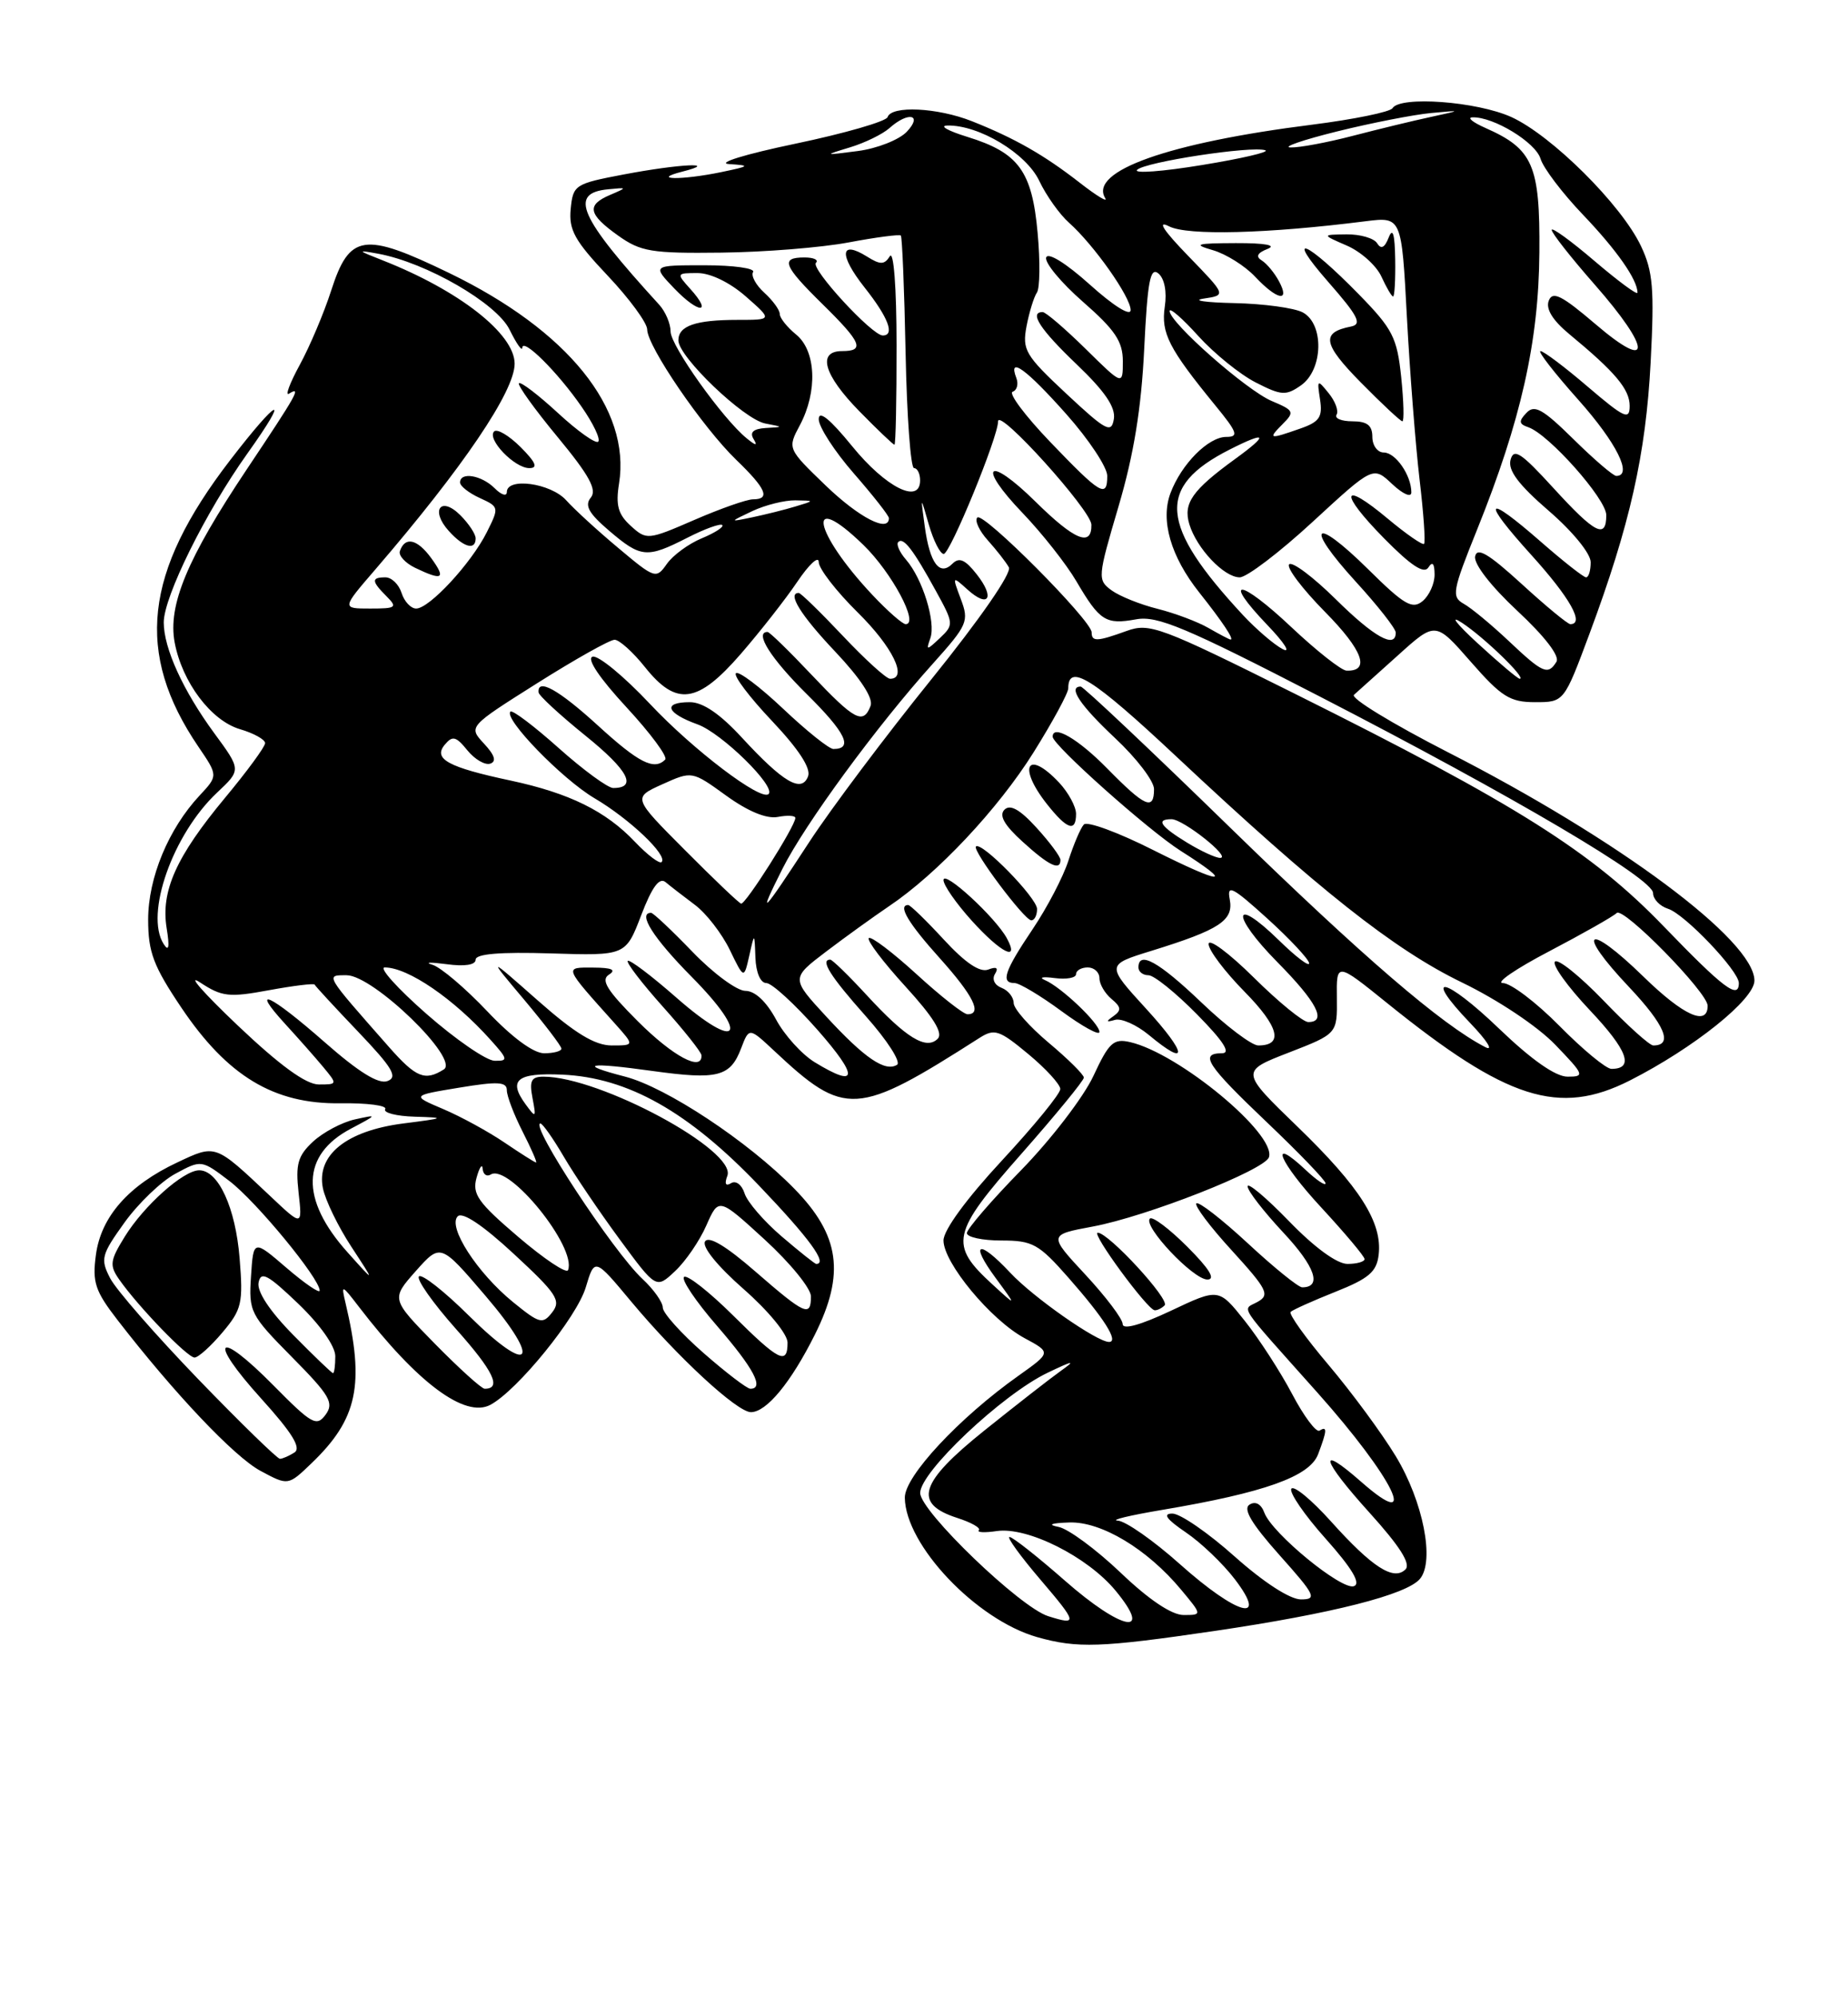 <?xml version="1.0" encoding="UTF-8" standalone="no"?>
<!DOCTYPE svg PUBLIC "-//W3C//DTD SVG 1.1//EN" "http://www.w3.org/Graphics/SVG/1.1/DTD/svg11.dtd" >
<svg xmlns="http://www.w3.org/2000/svg" xmlns:xlink="http://www.w3.org/1999/xlink" version="1.1" viewBox="0 0 237 256">
 <g >
 <path fill="currentColor"
d=" M 155.79 209.04 C 170.86 206.82 180.43 204.39 182.11 202.36 C 184.02 200.07 182.51 192.44 179.01 186.66 C 177.23 183.72 173.35 178.46 170.40 174.97 C 167.45 171.49 165.25 168.42 165.52 168.15 C 165.78 167.89 168.36 166.73 171.25 165.58 C 175.56 163.87 176.56 163.01 176.81 160.81 C 177.29 156.69 174.41 152.15 166.40 144.41 C 159.07 137.32 159.07 137.32 165.29 134.91 C 171.50 132.50 171.50 132.50 171.45 127.91 C 171.39 123.32 171.39 123.32 177.91 128.58 C 193.25 140.96 199.94 143.09 209.02 138.49 C 217.22 134.33 225.00 128.10 225.00 125.69 C 225.00 120.55 207.62 107.61 185.64 96.39 C 178.57 92.77 173.17 89.48 173.64 89.06 C 174.11 88.65 176.66 86.36 179.30 83.98 C 184.10 79.65 184.10 79.65 188.63 84.83 C 192.56 89.32 193.65 90.00 196.87 90.00 C 200.58 90.00 200.58 90.00 203.84 81.25 C 209.05 67.25 211.07 58.26 211.69 46.43 C 212.18 37.01 211.99 34.79 210.45 31.54 C 207.94 26.24 199.00 17.36 193.82 15.00 C 189.39 13.00 179.57 12.27 178.58 13.87 C 178.28 14.35 173.65 15.30 168.28 15.98 C 149.85 18.30 139.61 21.93 141.74 25.40 C 142.12 26.00 140.64 25.11 138.46 23.41 C 133.90 19.86 130.11 17.70 124.63 15.53 C 120.22 13.79 114.33 13.50 113.83 15.01 C 113.65 15.56 108.32 17.10 102.00 18.42 C 95.58 19.76 91.83 20.91 93.50 21.03 C 96.27 21.21 96.19 21.29 92.50 22.06 C 87.43 23.11 83.34 23.06 87.50 22.00 C 92.42 20.75 87.15 21.00 80.00 22.36 C 73.72 23.55 73.49 23.70 73.19 26.79 C 72.93 29.47 73.70 30.86 77.94 35.34 C 80.72 38.28 83.00 41.39 83.00 42.23 C 83.00 44.38 90.12 54.79 94.43 58.95 C 98.27 62.65 98.84 64.00 96.57 64.00 C 95.78 64.00 92.39 65.19 89.05 66.64 C 83.08 69.23 82.92 69.24 80.89 67.40 C 79.27 65.93 78.94 64.76 79.39 61.98 C 80.92 52.38 72.83 42.36 57.60 34.99 C 46.65 29.69 44.82 29.96 42.47 37.25 C 41.54 40.14 39.72 44.42 38.44 46.77 C 37.16 49.12 36.54 50.79 37.06 50.46 C 38.70 49.45 38.14 50.45 31.64 60.17 C 24.00 71.60 21.51 77.58 22.40 82.35 C 23.36 87.44 27.06 92.36 30.77 93.46 C 32.55 93.98 34.00 94.79 34.00 95.25 C 34.00 95.71 31.68 98.87 28.85 102.27 C 22.59 109.80 20.61 114.21 21.37 118.95 C 21.77 121.41 21.65 122.04 20.99 121.00 C 18.54 117.17 22.16 106.93 27.84 101.59 C 30.94 98.68 30.94 98.68 27.46 93.95 C 23.48 88.52 21.00 83.09 21.00 79.78 C 21.00 76.48 26.37 65.64 31.71 58.15 C 37.36 50.23 35.77 50.85 29.50 59.00 C 18.45 73.36 17.30 83.72 25.43 95.69 C 27.97 99.42 27.97 99.42 25.60 101.96 C 21.61 106.23 19.00 112.51 19.00 117.87 C 19.00 122.03 19.67 123.82 23.25 129.14 C 29.17 137.94 35.14 141.53 43.64 141.41 C 47.10 141.36 49.69 141.70 49.40 142.16 C 49.12 142.62 50.82 143.06 53.19 143.13 C 57.22 143.25 57.12 143.31 51.70 144.00 C 44.42 144.94 40.56 148.05 41.41 152.29 C 41.72 153.83 43.36 157.21 45.06 159.80 C 48.14 164.50 48.14 164.50 44.56 160.50 C 38.47 153.70 38.63 148.02 45.01 144.66 C 48.45 142.84 48.46 142.83 45.50 143.48 C 43.85 143.85 41.44 145.13 40.15 146.32 C 38.19 148.14 37.89 149.21 38.29 152.85 C 38.78 157.20 38.78 157.20 34.64 153.29 C 27.53 146.59 27.71 146.65 22.74 148.99 C 16.50 151.92 12.95 155.95 12.30 160.84 C 11.82 164.35 12.20 165.48 15.08 169.20 C 22.37 178.62 30.04 186.71 33.40 188.52 C 36.95 190.43 36.95 190.43 39.93 187.57 C 45.86 181.89 46.80 177.50 44.31 167.00 C 43.74 164.59 43.81 164.61 46.03 167.50 C 53.51 177.24 59.63 181.80 62.89 180.06 C 66.37 178.20 73.97 168.84 75.12 165.01 C 76.26 161.20 76.26 161.20 80.97 166.85 C 86.91 173.96 94.54 181.00 96.30 181.00 C 98.30 181.00 101.43 177.21 104.50 171.07 C 108.41 163.26 107.71 158.32 101.86 152.35 C 95.95 146.30 85.45 139.36 80.15 137.99 C 73.96 136.39 75.34 136.11 83.68 137.27 C 92.05 138.43 93.66 138.02 95.05 134.36 C 96.07 131.68 96.07 131.68 99.29 134.69 C 108.38 143.20 109.84 143.11 125.62 133.03 C 127.54 131.81 128.15 132.01 131.86 135.09 C 134.12 136.96 135.97 138.99 135.98 139.58 C 135.99 140.18 132.62 144.30 128.50 148.74 C 123.94 153.65 121.00 157.67 121.00 158.99 C 121.00 161.86 127.08 169.19 131.39 171.51 C 134.81 173.35 134.81 173.35 130.66 176.30 C 123.01 181.71 116.00 189.23 116.04 191.97 C 116.12 198.05 125.21 207.61 133.00 209.83 C 138.17 211.29 141.14 211.19 155.79 209.04 Z  M 134.43 207.15 C 130.82 206.02 118.02 193.70 118.01 191.36 C 118.00 188.67 128.52 178.75 134.33 175.96 C 137.69 174.35 138.02 174.31 136.02 175.73 C 134.66 176.70 130.25 180.14 126.22 183.37 C 117.89 190.05 117.07 192.72 122.77 194.56 C 124.58 195.14 125.82 195.85 125.53 196.13 C 125.25 196.42 126.28 196.47 127.83 196.24 C 131.76 195.66 139.46 199.52 143.06 203.87 C 147.98 209.82 143.87 209.01 136.55 202.58 C 133.05 199.51 129.87 197.00 129.47 197.00 C 129.08 197.00 130.87 199.47 133.46 202.50 C 138.18 208.03 138.24 208.35 134.43 207.15 Z  M 143.71 201.57 C 140.57 198.58 137.00 195.95 135.76 195.71 C 134.29 195.42 134.76 195.22 137.10 195.14 C 141.21 194.98 147.13 198.53 151.47 203.75 C 154.18 207.00 154.18 207.00 151.79 207.00 C 150.27 207.00 147.34 205.04 143.71 201.57 Z  M 151.34 200.50 C 147.95 197.47 144.35 194.95 143.34 194.90 C 142.33 194.84 144.91 194.22 149.08 193.52 C 162.18 191.31 167.95 189.25 169.04 186.40 C 170.20 183.33 170.24 182.73 169.22 183.37 C 168.79 183.63 167.21 181.52 165.71 178.67 C 164.21 175.83 161.48 171.61 159.64 169.30 C 156.30 165.10 156.30 165.10 150.15 168.01 C 146.26 169.84 143.99 170.47 143.98 169.71 C 143.97 169.04 141.82 166.20 139.21 163.39 C 134.45 158.27 134.45 158.27 140.14 157.21 C 147.04 155.93 162.22 149.96 162.74 148.32 C 163.69 145.36 151.19 135.01 144.93 133.57 C 142.80 133.08 142.22 133.62 140.22 137.92 C 138.96 140.62 134.80 146.04 130.97 149.97 C 127.13 153.89 124.00 157.53 124.00 158.05 C 124.00 158.57 125.99 159.00 128.42 159.00 C 132.43 159.00 133.21 159.43 137.01 163.75 C 141.61 168.97 143.53 172.00 142.23 172.00 C 140.68 172.00 132.52 166.30 129.56 163.13 C 125.51 158.81 124.31 159.20 127.65 163.75 C 130.41 167.50 130.41 167.50 127.29 164.64 C 121.68 159.51 121.99 158.08 130.98 147.90 C 135.39 142.90 139.00 138.50 139.00 138.12 C 139.00 137.74 136.97 135.73 134.50 133.66 C 132.03 131.59 130.00 129.30 130.00 128.56 C 130.00 127.82 129.30 126.94 128.44 126.61 C 127.55 126.27 127.19 125.51 127.60 124.84 C 128.09 124.05 127.80 123.86 126.74 124.27 C 125.67 124.68 123.80 123.42 121.05 120.44 C 118.80 118.00 116.74 116.00 116.48 116.00 C 115.10 116.00 116.46 118.30 120.50 122.79 C 124.83 127.61 126.02 130.00 124.08 130.00 C 123.57 130.00 120.63 127.69 117.55 124.87 C 114.46 122.05 111.70 119.96 111.42 120.24 C 111.15 120.52 113.25 123.30 116.11 126.43 C 119.70 130.36 120.98 132.42 120.26 133.14 C 118.78 134.62 116.21 133.04 111.17 127.57 C 108.85 125.05 106.74 123.00 106.48 123.00 C 105.14 123.00 106.48 125.13 111.02 130.23 C 113.78 133.33 115.59 136.14 115.04 136.48 C 113.51 137.42 110.89 135.64 105.95 130.28 C 101.44 125.39 101.44 125.39 105.97 121.95 C 108.46 120.06 112.08 117.46 114.00 116.16 C 120.19 112.01 128.01 103.69 132.56 96.42 C 135.00 92.52 137.00 88.83 137.00 88.23 C 137.00 84.95 140.14 86.92 150.76 96.87 C 169.10 114.06 178.78 121.71 187.50 125.93 C 192.09 128.15 197.19 131.55 199.45 133.90 C 203.18 137.77 203.27 138.00 201.04 138.00 C 199.50 138.00 196.44 135.86 192.29 131.88 C 185.30 125.16 182.25 124.56 188.56 131.14 C 190.73 133.40 191.59 134.78 190.48 134.21 C 184.92 131.36 174.76 122.63 157.85 106.16 C 147.60 96.17 138.93 88.00 138.60 88.00 C 136.91 88.00 138.51 90.39 143.00 94.60 C 145.75 97.17 148.00 100.11 148.00 101.14 C 148.00 103.94 146.85 103.44 142.00 98.50 C 138.27 94.70 135.00 92.80 135.00 94.43 C 135.00 95.49 147.28 106.43 151.41 109.05 C 158.45 113.51 156.88 113.46 147.87 108.94 C 143.41 106.69 139.41 105.22 139.00 105.68 C 138.58 106.13 137.70 108.20 137.03 110.28 C 136.37 112.36 134.29 116.34 132.41 119.13 C 128.80 124.49 128.30 126.00 130.12 126.00 C 130.73 126.00 133.43 127.61 136.12 129.59 C 138.80 131.56 141.00 132.77 141.00 132.27 C 141.00 131.17 136.07 126.49 134.00 125.62 C 133.18 125.27 133.74 125.16 135.25 125.36 C 136.76 125.56 138.00 125.34 138.00 124.86 C 138.00 124.39 138.68 124.00 139.50 124.00 C 140.32 124.00 141.00 124.62 141.00 125.38 C 141.00 126.14 141.70 127.33 142.55 128.04 C 143.79 129.07 143.84 129.50 142.80 130.24 C 141.80 130.94 141.84 131.05 143.00 130.72 C 143.82 130.49 145.77 131.36 147.33 132.65 C 152.46 136.92 152.29 135.10 147.02 129.33 C 141.84 123.67 141.84 123.67 147.67 121.87 C 156.43 119.16 158.23 117.98 157.71 115.27 C 157.33 113.30 158.05 113.67 162.53 117.73 C 165.42 120.35 167.83 122.93 167.89 123.45 C 167.95 123.98 166.21 122.66 164.02 120.52 C 158.02 114.66 157.83 117.25 163.81 123.31 C 168.90 128.46 170.21 131.00 167.78 131.00 C 167.11 131.00 163.96 128.43 160.78 125.28 C 157.60 122.14 155.00 120.21 155.00 121.00 C 155.00 121.79 157.08 124.54 159.62 127.12 C 164.03 131.60 164.64 134.00 161.37 134.00 C 160.53 134.00 157.26 131.53 154.09 128.50 C 148.59 123.25 146.00 121.82 146.00 124.00 C 146.00 124.55 146.58 125.00 147.29 125.00 C 148.00 125.00 150.79 127.25 153.50 130.00 C 156.92 133.47 157.90 135.00 156.71 135.00 C 153.77 135.00 154.77 136.52 162.50 143.87 C 166.62 147.79 170.00 151.30 170.00 151.67 C 170.00 152.04 168.88 151.29 167.50 150.00 C 162.57 145.37 164.01 148.90 169.45 154.77 C 172.50 158.07 175.00 161.04 175.00 161.38 C 175.00 161.72 174.01 162.00 172.81 162.00 C 171.46 162.00 168.56 159.88 165.31 156.52 C 162.39 153.51 160.00 151.50 160.00 152.06 C 160.00 152.63 162.07 155.29 164.59 157.99 C 168.68 162.36 169.58 165.00 167.00 165.00 C 166.51 165.00 163.37 162.46 160.03 159.36 C 156.68 156.26 153.71 153.96 153.43 154.24 C 153.15 154.52 155.20 157.25 158.00 160.30 C 162.53 165.27 162.88 165.97 161.29 166.86 C 159.28 167.98 158.46 166.73 168.95 178.49 C 178.71 189.43 182.28 196.70 174.57 189.93 C 168.87 184.92 169.44 187.04 175.64 193.89 C 179.51 198.17 180.96 200.44 180.25 201.15 C 178.74 202.66 175.99 200.90 170.69 195.00 C 168.19 192.22 165.91 190.34 165.61 190.82 C 165.32 191.30 167.30 194.19 170.03 197.24 C 173.40 201.02 174.55 202.96 173.65 203.30 C 172.11 203.90 163.14 196.55 162.15 193.89 C 161.74 192.77 161.01 192.37 160.25 192.85 C 159.37 193.39 160.50 195.29 164.08 199.31 C 168.70 204.48 168.95 205.00 166.83 205.00 C 165.42 204.99 162.06 202.81 158.34 199.50 C 154.95 196.47 151.36 194.00 150.36 194.00 C 149.07 194.00 149.58 194.71 152.08 196.41 C 154.03 197.73 156.85 200.43 158.36 202.41 C 162.74 208.15 158.68 207.04 151.34 200.50 Z  M 149.36 167.31 C 150.08 166.59 142.17 158.00 140.78 158.00 C 139.90 158.00 147.13 167.85 148.08 167.94 C 148.40 167.97 148.98 167.69 149.36 167.31 Z  M 152.27 159.80 C 149.96 157.49 147.80 155.87 147.47 156.19 C 146.54 157.13 153.02 164.00 154.84 164.00 C 155.94 164.00 155.10 162.63 152.27 159.80 Z  M 129.12 120.25 C 127.65 117.56 121.00 111.45 121.00 112.80 C 121.00 113.46 122.63 115.80 124.62 118.00 C 128.36 122.14 130.82 123.37 129.12 120.25 Z  M 133.00 116.51 C 133.00 115.09 125.87 107.80 125.16 108.50 C 124.67 109.00 131.35 117.91 132.25 117.96 C 132.66 117.98 133.00 117.33 133.00 116.51 Z  M 136.00 110.22 C 136.00 109.80 134.62 107.94 132.93 106.09 C 130.80 103.75 129.55 103.05 128.82 103.78 C 128.09 104.51 128.79 105.75 131.14 107.88 C 134.51 110.95 136.00 111.67 136.00 110.22 Z  M 138.00 104.31 C 138.00 103.39 137.02 101.59 135.83 100.31 C 131.76 95.99 130.46 98.23 134.25 103.04 C 136.84 106.32 138.00 106.72 138.00 104.31 Z  M 25.40 176.75 C 19.96 171.11 14.88 165.30 14.13 163.84 C 12.85 161.37 12.99 160.84 15.97 156.69 C 17.74 154.23 20.68 151.41 22.51 150.43 C 25.82 148.64 25.85 148.65 29.43 151.38 C 32.87 154.00 41.00 163.87 41.00 165.42 C 41.00 165.82 39.09 164.52 36.75 162.51 C 32.50 158.86 32.50 158.86 32.19 163.59 C 31.89 168.14 32.09 168.53 37.45 173.95 C 42.31 178.86 42.86 179.81 41.76 181.32 C 40.60 182.90 39.99 182.55 35.07 177.57 C 27.80 170.21 26.53 171.56 33.49 179.25 C 37.47 183.65 38.67 185.59 37.76 186.17 C 37.07 186.61 36.23 186.98 35.90 186.98 C 35.58 186.99 30.85 182.39 25.40 176.75 Z  M 28.53 170.78 C 31.01 167.84 31.20 167.03 30.73 161.28 C 30.21 154.81 28.01 150.00 25.55 150.00 C 23.53 150.00 18.46 154.52 15.99 158.52 C 14.10 161.58 14.02 162.19 15.29 164.00 C 17.71 167.46 24.03 174.00 24.95 174.00 C 25.43 174.00 27.04 172.55 28.53 170.78 Z  M 55.79 172.25 C 50.15 166.50 50.15 166.50 53.32 162.92 C 56.50 159.35 56.50 159.35 62.27 166.10 C 69.62 174.70 68.06 176.48 60.09 168.59 C 56.96 165.49 54.09 163.24 53.73 163.60 C 53.37 163.96 55.50 166.99 58.47 170.33 C 63.29 175.73 64.38 178.00 62.16 178.00 C 61.76 178.00 58.90 175.41 55.79 172.25 Z  M 90.23 173.42 C 87.35 170.90 85.00 168.28 85.00 167.60 C 85.00 166.91 83.83 165.26 82.39 163.92 C 78.64 160.43 67.85 144.00 69.31 144.00 C 69.58 144.00 70.93 145.91 72.30 148.25 C 73.67 150.59 76.90 155.36 79.47 158.85 C 84.15 165.21 84.15 165.21 86.58 162.92 C 87.92 161.67 89.73 159.03 90.59 157.06 C 92.17 153.48 92.17 153.48 98.09 158.90 C 101.34 161.88 104.00 165.14 104.00 166.16 C 104.00 168.85 103.25 168.52 96.89 162.99 C 93.12 159.71 90.89 158.37 90.42 159.12 C 90.00 159.80 92.00 162.27 95.36 165.22 C 98.53 168.00 101.00 171.00 101.00 172.08 C 101.00 175.00 99.92 174.47 93.99 168.58 C 90.99 165.61 88.18 163.39 87.74 163.66 C 87.30 163.93 89.20 166.77 91.97 169.96 C 96.67 175.39 98.05 178.00 96.23 178.00 C 95.81 178.00 93.11 175.94 90.23 173.42 Z  M 37.62 171.12 C 34.60 168.06 32.94 165.55 33.16 164.40 C 33.45 162.88 34.33 163.35 38.26 167.11 C 41.06 169.80 43.00 172.54 43.00 173.83 C 43.00 175.02 42.87 176.00 42.71 176.00 C 42.55 176.00 40.26 173.80 37.62 171.12 Z  M 65.79 166.89 C 61.20 163.15 57.37 157.23 58.70 155.90 C 59.31 155.29 61.93 157.04 65.90 160.72 C 71.40 165.81 71.99 166.70 70.82 168.20 C 69.60 169.77 69.21 169.67 65.79 166.89 Z  M 66.47 158.54 C 61.28 154.11 60.53 153.05 61.12 150.94 C 61.49 149.60 61.85 149.09 61.90 149.81 C 61.96 150.53 62.42 150.86 62.94 150.54 C 65.27 149.10 73.99 159.88 72.85 162.79 C 72.66 163.29 69.79 161.37 66.47 158.54 Z  M 100.24 158.47 C 97.97 156.53 95.83 154.05 95.49 152.96 C 95.14 151.85 94.37 151.27 93.76 151.65 C 93.06 152.08 92.89 151.74 93.28 150.71 C 94.52 147.48 76.94 138.00 69.70 138.00 C 68.13 138.00 67.87 138.52 68.29 140.73 C 68.78 143.30 68.73 143.35 67.39 141.52 C 65.13 138.42 66.30 137.48 72.11 137.74 C 80.52 138.11 88.30 142.49 97.36 151.98 C 103.82 158.74 106.20 162.00 104.68 162.00 C 104.50 162.00 102.51 160.41 100.24 158.47 Z  M 64.71 146.45 C 62.65 145.05 59.12 143.12 56.86 142.16 C 52.76 140.42 52.76 140.42 58.88 139.41 C 63.84 138.59 65.00 138.65 65.00 139.74 C 65.00 140.48 65.91 142.86 67.02 145.04 C 68.13 147.22 68.91 149.00 68.75 149.00 C 68.59 149.00 66.78 147.85 64.71 146.45 Z  M 30.48 131.43 C 26.09 127.26 23.91 124.78 25.64 125.91 C 28.45 127.76 29.36 127.87 34.48 126.92 C 37.63 126.34 40.26 126.02 40.35 126.20 C 40.43 126.39 42.94 129.11 45.93 132.24 C 50.34 136.86 51.05 138.05 49.70 138.56 C 48.56 139.00 46.03 137.44 41.66 133.60 C 34.62 127.42 31.94 126.18 36.58 131.25 C 38.22 133.04 40.41 135.51 41.44 136.75 C 43.29 138.98 43.29 139.00 40.89 139.00 C 39.24 139.00 35.91 136.58 30.48 131.43 Z  M 49.87 134.18 C 41.58 124.77 41.71 125.00 44.46 125.00 C 47.87 125.00 58.98 135.76 56.92 137.07 C 54.50 138.60 53.35 138.13 49.87 134.18 Z  M 104.50 136.16 C 102.84 135.15 100.60 132.68 99.52 130.66 C 98.28 128.37 96.82 127.00 95.59 127.00 C 94.51 127.00 91.46 124.75 88.81 122.00 C 86.16 119.25 83.77 117.00 83.50 117.00 C 81.73 117.00 83.79 120.24 88.71 125.21 C 96.30 132.88 94.75 134.90 86.70 127.83 C 83.52 125.04 80.73 122.94 80.51 123.16 C 80.29 123.38 82.32 126.02 85.01 129.03 C 87.71 132.04 89.93 134.84 89.96 135.25 C 90.08 137.42 86.32 135.41 81.80 130.90 C 77.83 126.93 77.01 125.60 78.10 124.92 C 79.07 124.30 78.46 124.03 76.10 124.02 C 72.30 124.00 72.22 123.79 78.91 131.25 C 81.37 134.00 81.37 134.00 78.44 134.00 C 76.29 133.99 73.75 132.45 69.00 128.26 C 62.50 122.53 62.50 122.53 67.25 128.17 C 69.86 131.28 72.00 134.08 72.00 134.41 C 72.00 134.73 71.00 135.00 69.79 135.00 C 68.41 135.00 65.66 132.97 62.48 129.61 C 59.67 126.65 56.51 123.96 55.44 123.65 C 54.37 123.33 55.19 123.31 57.25 123.58 C 59.60 123.90 61.00 123.68 61.00 123.00 C 61.00 122.26 64.15 122.00 70.62 122.20 C 80.24 122.50 80.24 122.50 82.23 117.31 C 83.63 113.66 84.56 112.41 85.36 113.07 C 85.99 113.60 87.68 114.90 89.12 115.98 C 90.57 117.06 92.57 119.65 93.58 121.72 C 95.41 125.50 95.41 125.50 96.09 122.50 C 96.76 119.50 96.76 119.50 96.88 122.75 C 96.95 124.66 97.53 126.00 98.28 126.00 C 98.98 126.00 101.93 128.70 104.84 132.00 C 110.16 138.05 110.04 139.54 104.50 136.16 Z  M 200.00 131.50 C 197.01 128.47 193.74 126.00 192.74 126.00 C 191.73 126.00 194.41 124.16 198.70 121.92 C 202.99 119.67 206.88 117.47 207.34 117.02 C 208.20 116.20 219.00 127.21 219.00 128.91 C 219.00 131.58 215.89 130.17 210.78 125.19 C 203.50 118.10 201.97 119.16 208.90 126.49 C 213.53 131.39 214.62 134.00 212.03 134.00 C 211.55 134.00 208.69 131.42 205.66 128.26 C 202.62 125.11 199.81 122.85 199.42 123.25 C 199.02 123.65 201.04 126.46 203.90 129.49 C 208.75 134.62 209.62 137.00 206.66 137.00 C 205.98 137.00 202.99 134.53 200.00 131.50 Z  M 54.70 129.96 C 50.96 126.68 48.55 124.00 49.34 124.00 C 52.33 124.00 58.19 128.01 62.92 133.29 C 65.16 135.78 65.20 136.00 63.42 135.96 C 62.37 135.94 58.44 133.24 54.70 129.96 Z  M 213.38 118.75 C 204.12 109.15 194.51 103.09 165.94 88.86 C 148.80 80.32 147.42 79.81 144.49 80.87 C 140.68 82.25 140.00 82.27 140.00 81.05 C 140.00 79.54 126.10 65.57 125.34 66.33 C 124.97 66.70 125.57 68.02 126.68 69.25 C 127.79 70.49 129.01 72.04 129.38 72.71 C 129.79 73.42 125.71 79.31 119.43 87.09 C 113.58 94.33 106.56 103.68 103.82 107.87 C 97.68 117.28 97.05 117.91 100.34 111.37 C 103.21 105.64 112.44 93.06 119.64 85.06 C 124.09 80.10 124.30 79.63 123.22 76.78 C 122.11 73.83 122.12 73.80 124.05 75.54 C 126.78 78.02 127.65 76.64 125.26 73.61 C 123.78 71.72 123.01 71.39 122.15 72.25 C 120.51 73.89 119.25 72.22 118.60 67.50 C 118.05 63.50 118.05 63.50 119.12 67.25 C 119.72 69.31 120.57 71.00 121.03 71.00 C 121.85 71.00 128.00 56.02 128.00 54.01 C 128.00 52.19 139.93 65.40 139.97 67.25 C 140.02 70.15 137.82 69.25 132.81 64.31 C 126.66 58.25 125.19 59.55 131.16 65.77 C 133.65 68.37 136.75 72.30 138.04 74.50 C 141.04 79.61 141.81 80.09 145.71 79.38 C 148.42 78.88 152.08 80.42 169.21 89.25 C 194.22 102.14 212.00 112.62 212.00 114.47 C 212.00 115.24 212.86 116.14 213.92 116.48 C 216.06 117.15 223.00 124.44 223.00 126.00 C 223.00 128.16 221.03 126.68 213.38 118.75 Z  M 87.82 108.94 C 81.14 102.24 81.14 102.24 84.95 100.52 C 88.75 98.81 88.75 98.81 93.12 101.97 C 95.93 104.00 98.30 104.98 99.75 104.71 C 100.99 104.47 102.00 104.53 102.00 104.84 C 102.00 105.88 95.58 116.00 95.04 115.82 C 94.74 115.73 91.49 112.63 87.82 108.94 Z  M 81.43 107.90 C 77.68 103.95 73.02 101.66 65.50 100.05 C 57.46 98.34 55.52 97.28 57.04 95.45 C 58.03 94.26 58.48 94.37 59.93 96.16 C 60.88 97.33 62.20 98.10 62.87 97.88 C 63.70 97.60 63.45 96.79 62.07 95.31 C 60.06 93.14 60.06 93.14 68.89 87.57 C 73.74 84.51 78.21 82.00 78.82 82.00 C 79.42 82.00 81.17 83.57 82.71 85.50 C 86.75 90.57 89.46 90.20 95.00 83.82 C 97.47 80.97 100.74 76.81 102.25 74.57 C 103.76 72.33 104.99 71.19 105.00 72.04 C 105.00 72.88 107.25 75.79 110.00 78.50 C 114.47 82.90 116.47 87.00 114.15 87.00 C 113.67 87.00 110.95 84.53 108.09 81.50 C 105.23 78.47 102.69 76.00 102.44 76.00 C 100.92 76.00 102.67 78.83 107.12 83.53 C 110.38 86.98 112.02 89.50 111.65 90.47 C 110.71 92.92 109.61 92.33 104.09 86.50 C 101.23 83.47 98.69 81.00 98.44 81.00 C 96.70 81.00 98.84 84.39 103.45 88.95 C 108.46 93.90 109.48 96.00 106.88 96.00 C 106.33 96.00 103.43 93.68 100.43 90.84 C 97.43 88.01 94.71 85.96 94.38 86.29 C 94.05 86.62 96.13 89.37 99.01 92.41 C 102.44 96.04 104.03 98.48 103.63 99.51 C 102.80 101.67 100.45 100.29 95.17 94.57 C 92.35 91.50 90.14 90.00 88.48 90.00 C 84.94 90.00 85.42 91.39 89.47 92.85 C 92.56 93.97 99.53 100.80 98.57 101.77 C 97.61 102.73 88.91 96.13 83.38 90.25 C 80.02 86.67 76.69 83.94 75.99 84.17 C 75.21 84.43 76.89 86.92 80.34 90.65 C 83.43 93.99 85.66 97.00 85.31 97.36 C 83.89 98.78 81.92 97.78 76.69 93.00 C 71.66 88.41 68.89 86.86 69.07 88.75 C 69.11 89.16 71.82 91.66 75.09 94.30 C 80.57 98.72 81.78 101.00 78.64 101.00 C 77.96 101.00 74.81 98.70 71.65 95.88 C 68.49 93.06 65.71 90.96 65.46 91.21 C 64.56 92.11 72.10 99.87 76.24 102.31 C 80.73 104.95 85.68 109.65 84.85 110.49 C 84.58 110.76 83.04 109.59 81.43 107.90 Z  M 152.25 108.01 C 148.81 105.91 148.20 105.00 150.25 105.00 C 151.75 105.01 157.93 109.91 156.50 109.96 C 155.95 109.98 154.04 109.10 152.25 108.01 Z  M 189.47 82.42 C 186.74 79.91 185.85 78.74 187.50 79.83 C 190.39 81.73 195.82 87.00 194.90 87.00 C 194.65 87.00 192.21 84.94 189.47 82.42 Z  M 165.64 80.41 C 158.97 74.12 156.60 73.92 162.56 80.14 C 164.73 82.40 165.60 83.78 164.50 83.20 C 163.40 82.63 161.11 80.66 159.40 78.83 C 148.66 67.27 148.27 62.40 157.70 57.62 C 162.50 55.19 162.77 55.66 158.40 58.83 C 152.89 62.83 151.72 64.51 152.53 67.20 C 153.48 70.31 156.98 74.00 158.99 74.00 C 159.89 74.00 164.11 70.79 168.36 66.87 C 176.10 59.74 176.10 59.74 178.55 62.05 C 179.93 63.34 181.00 63.81 181.00 63.11 C 181.00 60.92 178.98 58.00 177.46 58.00 C 176.66 58.00 176.00 57.10 176.00 56.00 C 176.00 54.52 175.33 54.00 173.44 54.00 C 172.03 54.00 171.12 53.62 171.41 53.15 C 171.70 52.68 171.25 51.44 170.40 50.40 C 168.94 48.59 168.89 48.63 169.29 51.20 C 169.64 53.47 169.22 54.08 166.70 54.95 C 162.74 56.34 162.57 56.29 164.51 54.34 C 166.05 52.80 165.95 52.60 163.10 51.40 C 159.87 50.04 150.00 41.35 150.00 39.86 C 150.00 39.38 151.66 40.83 153.68 43.07 C 155.71 45.31 159.02 47.99 161.04 49.02 C 164.34 50.71 164.92 50.74 166.85 49.39 C 169.70 47.39 169.84 41.52 167.07 40.04 C 166.00 39.47 162.06 38.93 158.32 38.85 C 154.57 38.77 152.80 38.51 154.38 38.27 C 157.27 37.84 157.27 37.84 152.38 32.80 C 149.19 29.51 148.34 28.20 149.93 29.01 C 152.28 30.22 162.50 29.96 175.12 28.36 C 179.75 27.78 179.75 27.78 180.43 40.64 C 180.81 47.71 181.54 57.07 182.05 61.42 C 182.57 65.78 182.83 69.51 182.63 69.71 C 182.43 69.90 180.35 68.46 178.00 66.50 C 171.99 61.47 171.67 63.08 177.51 69.01 C 180.95 72.50 182.63 73.61 183.18 72.74 C 183.71 71.91 183.97 72.21 183.98 73.63 C 183.99 74.80 183.30 76.33 182.45 77.04 C 181.13 78.14 180.09 77.54 175.47 72.97 C 168.44 66.03 167.20 67.24 173.87 74.55 C 176.69 77.63 179.00 80.57 179.00 81.08 C 179.00 83.21 176.23 81.67 171.31 76.81 C 168.41 73.95 165.73 71.94 165.33 72.33 C 164.94 72.73 167.01 75.47 169.93 78.43 C 174.78 83.34 175.78 86.06 172.69 85.96 C 172.04 85.94 168.86 83.44 165.64 80.41 Z  M 179.70 48.34 C 179.17 43.27 178.61 42.17 174.31 37.77 C 167.53 30.83 164.65 29.63 170.32 36.11 C 174.18 40.51 174.72 41.56 173.27 41.85 C 169.39 42.61 169.63 44.06 174.51 49.01 C 177.21 51.75 179.62 54.00 179.85 54.00 C 180.09 54.00 180.02 51.45 179.70 48.34 Z  M 164.03 36.06 C 163.46 34.99 162.46 33.78 161.81 33.38 C 161.01 32.89 161.24 32.42 162.57 31.90 C 163.77 31.43 162.23 31.15 158.50 31.16 C 153.36 31.18 152.94 31.31 155.56 32.07 C 157.24 32.56 159.68 34.09 160.98 35.48 C 163.79 38.47 165.50 38.79 164.03 36.06 Z  M 178.93 33.25 C 178.88 30.01 178.62 29.11 178.10 30.43 C 177.58 31.76 177.12 32.00 176.61 31.18 C 176.21 30.53 174.45 30.02 172.69 30.04 C 169.50 30.08 169.50 30.08 172.75 31.49 C 174.54 32.27 176.52 34.05 177.16 35.45 C 177.80 36.85 178.47 38.00 178.66 38.00 C 178.85 38.00 178.97 35.86 178.93 33.25 Z  M 193.48 82.15 C 191.27 80.07 188.68 77.92 187.72 77.39 C 186.13 76.49 186.26 75.75 189.43 67.89 C 195.06 53.91 197.34 43.80 197.42 32.36 C 197.51 21.16 196.61 19.10 190.50 16.40 C 188.85 15.67 188.11 15.06 188.85 15.04 C 191.55 14.96 196.94 18.25 197.57 20.35 C 197.92 21.53 200.36 24.75 202.99 27.50 C 207.35 32.06 210.00 35.85 210.00 37.51 C 210.00 37.87 207.53 36.04 204.50 33.46 C 201.47 30.87 199.00 29.08 199.00 29.47 C 199.00 29.87 201.47 33.01 204.50 36.46 C 211.84 44.81 211.90 47.78 204.62 41.55 C 200.28 37.85 199.11 37.26 198.62 38.55 C 198.22 39.59 199.12 41.06 201.25 42.82 C 207.17 47.71 209.00 49.89 209.00 52.03 C 209.00 53.89 208.33 53.58 203.64 49.58 C 200.70 47.06 197.96 45.00 197.56 45.00 C 197.17 45.00 199.35 47.81 202.42 51.25 C 207.32 56.75 209.44 61.00 207.28 61.00 C 206.89 61.00 204.42 58.88 201.79 56.29 C 197.86 52.42 196.79 51.82 195.76 52.92 C 194.74 53.99 194.79 54.35 196.00 54.76 C 198.63 55.66 206.00 63.96 206.00 66.02 C 206.00 69.14 204.57 68.41 199.21 62.54 C 195.06 58.00 194.13 57.39 193.72 58.95 C 193.37 60.29 194.75 62.13 198.62 65.47 C 201.69 68.12 204.00 70.95 204.00 72.06 C 204.00 73.13 203.74 74.00 203.41 74.00 C 203.09 74.00 200.51 71.97 197.68 69.50 C 190.42 63.15 189.85 63.91 196.42 71.17 C 201.35 76.62 203.25 80.00 201.39 80.00 C 201.05 80.00 198.24 77.68 195.14 74.84 C 190.90 70.97 189.42 70.09 189.18 71.32 C 188.99 72.28 191.23 75.16 194.60 78.30 C 198.11 81.57 200.06 84.10 199.61 84.82 C 198.52 86.58 197.87 86.30 193.48 82.15 Z  M 119.32 81.78 C 120.03 79.72 118.32 74.19 116.20 71.74 C 115.36 70.78 114.91 69.75 115.20 69.47 C 115.86 68.81 117.11 70.43 120.04 75.77 C 122.32 79.91 122.33 80.09 120.55 81.77 C 118.82 83.40 118.75 83.40 119.32 81.78 Z  M 155.00 80.50 C 153.62 79.70 150.69 78.60 148.47 78.04 C 146.25 77.49 143.59 76.42 142.56 75.67 C 140.73 74.33 140.76 74.02 143.45 64.90 C 145.41 58.26 146.37 52.34 146.74 44.73 C 147.16 36.06 147.51 34.18 148.56 35.05 C 149.34 35.70 149.67 37.39 149.38 39.31 C 148.88 42.69 149.89 44.66 155.83 51.93 C 158.71 55.44 158.90 56.00 157.26 56.00 C 154.97 56.00 151.52 59.47 150.12 63.18 C 148.79 66.68 150.14 71.33 153.80 75.94 C 156.78 79.69 158.33 82.02 157.81 81.97 C 157.64 81.96 156.38 81.29 155.00 80.50 Z  M 111.88 76.25 C 104.25 68.13 103.27 62.61 110.74 69.86 C 114.38 73.40 117.91 80.00 116.15 80.00 C 115.74 80.00 113.82 78.31 111.88 76.25 Z  M 48.16 72.96 C 59.40 59.90 66.00 50.15 66.00 46.62 C 66.00 42.79 58.88 37.22 49.05 33.36 C 45.81 32.09 45.76 32.02 48.50 32.52 C 54.68 33.66 63.68 38.86 65.35 42.25 C 66.23 44.04 66.96 45.08 66.98 44.58 C 67.01 43.22 71.51 47.68 74.60 52.15 C 76.09 54.29 77.04 56.29 76.72 56.61 C 76.41 56.92 74.08 55.27 71.56 52.94 C 69.03 50.61 66.78 48.89 66.55 49.12 C 66.33 49.34 68.55 52.44 71.50 56.00 C 75.57 60.92 76.59 62.78 75.77 63.78 C 74.94 64.78 75.50 65.79 78.09 68.00 C 82.20 71.51 82.94 71.58 88.14 68.93 C 90.37 67.79 92.39 67.06 92.63 67.30 C 92.87 67.53 91.68 68.30 89.99 69.00 C 88.30 69.70 86.29 71.18 85.52 72.28 C 84.15 74.23 83.99 74.18 79.31 70.25 C 76.66 68.04 73.64 65.27 72.60 64.11 C 70.62 61.92 65.00 61.15 65.00 63.07 C 65.00 63.66 64.29 63.44 63.43 62.57 C 61.75 60.90 59.00 60.44 59.00 61.84 C 59.00 62.30 60.14 63.20 61.53 63.83 C 64.02 64.97 64.03 65.03 62.42 68.24 C 60.41 72.23 55.06 78.00 53.37 78.00 C 52.69 78.00 51.85 77.10 51.50 76.00 C 51.15 74.90 50.22 74.00 49.43 74.00 C 47.60 74.00 47.63 74.49 49.57 76.43 C 51.00 77.86 50.81 78.00 47.48 78.00 C 43.81 78.00 43.81 78.00 48.16 72.96 Z  M 55.30 71.53 C 53.50 69.07 51.93 68.72 51.28 70.65 C 51.10 71.21 51.97 72.16 53.22 72.77 C 56.77 74.48 57.24 74.20 55.30 71.53 Z  M 61.00 69.00 C 61.00 68.45 60.12 67.12 59.04 66.04 C 56.52 63.52 55.15 65.40 57.56 68.06 C 59.46 70.17 61.00 70.59 61.00 69.00 Z  M 66.76 57.30 C 65.27 55.82 63.75 54.92 63.37 55.30 C 62.40 56.27 65.98 60.00 67.88 60.00 C 69.03 60.00 68.73 59.28 66.76 57.30 Z  M 96.50 65.50 C 98.15 64.73 100.62 64.11 102.00 64.13 C 104.50 64.17 104.50 64.17 102.00 64.92 C 100.62 65.34 98.15 65.95 96.50 66.30 C 93.50 66.92 93.50 66.92 96.50 65.50 Z  M 105.91 62.25 C 100.98 57.50 100.98 57.50 102.58 54.50 C 104.88 50.18 104.66 44.96 102.10 42.88 C 100.95 41.94 100.00 40.76 100.00 40.24 C 100.00 39.73 99.11 38.51 98.02 37.52 C 96.94 36.54 96.29 35.34 96.58 34.87 C 96.88 34.39 94.08 34.00 90.37 34.00 C 83.63 34.00 83.63 34.00 86.49 36.99 C 89.62 40.25 91.46 40.27 88.51 37.01 C 86.73 35.04 86.75 35.00 89.46 35.00 C 91.12 35.00 93.61 36.21 95.65 38.00 C 99.07 41.00 99.07 41.00 94.62 41.00 C 89.19 41.00 87.00 41.76 87.00 43.63 C 87.00 45.73 95.40 53.76 98.14 54.28 C 100.50 54.73 100.50 54.73 98.19 54.86 C 96.63 54.96 96.12 55.40 96.63 56.25 C 97.19 57.17 96.96 57.16 95.77 56.19 C 92.70 53.70 86.00 44.31 86.00 42.49 C 86.00 41.49 85.35 39.96 84.56 39.08 C 74.22 27.76 72.90 24.75 78.01 24.26 C 80.47 24.02 80.47 24.03 78.25 24.98 C 75.19 26.28 75.42 27.45 79.25 30.18 C 82.16 32.26 83.54 32.49 92.50 32.38 C 98.00 32.32 105.36 31.73 108.85 31.07 C 112.35 30.41 115.35 30.02 115.53 30.19 C 115.70 30.37 115.98 37.15 116.14 45.25 C 116.30 53.36 116.79 60.00 117.22 60.00 C 117.65 60.00 118.00 60.71 118.00 61.57 C 118.00 64.69 113.60 62.49 109.30 57.21 C 106.44 53.70 105.00 52.53 105.00 53.73 C 105.00 54.72 107.03 57.85 109.50 60.68 C 111.97 63.51 114.00 66.09 114.00 66.41 C 114.00 68.32 110.19 66.36 105.91 62.25 Z  M 114.98 44.25 C 114.98 36.85 114.61 32.06 114.12 32.84 C 113.42 33.95 112.90 33.96 111.18 32.88 C 107.71 30.72 107.57 32.66 110.88 36.85 C 113.93 40.70 114.80 43.00 113.21 43.00 C 111.83 43.00 103.92 34.41 104.64 33.69 C 105.02 33.31 104.36 33.00 103.17 33.00 C 100.04 33.00 100.45 34.04 105.50 39.00 C 110.49 43.90 110.95 45.00 108.00 45.00 C 104.76 45.00 105.64 48.06 110.21 52.71 C 112.52 55.07 114.55 57.00 114.71 57.00 C 114.87 57.00 114.99 51.26 114.98 44.25 Z  M 134.67 56.63 C 131.47 53.29 129.30 50.40 129.87 50.21 C 130.43 50.02 130.64 49.22 130.34 48.44 C 129.24 45.58 131.60 47.29 136.75 53.08 C 139.64 56.33 142.00 59.89 142.00 60.99 C 142.00 63.90 141.16 63.40 134.67 56.63 Z  M 136.76 50.47 C 131.47 45.53 131.08 44.85 131.65 41.81 C 132.00 39.99 132.60 38.05 132.98 37.50 C 133.36 36.95 133.41 33.50 133.07 29.84 C 132.36 21.93 130.63 19.57 124.08 17.55 C 121.56 16.77 120.40 16.12 121.50 16.09 C 125.53 16.00 131.61 19.65 133.28 23.18 C 134.17 25.06 135.89 27.48 137.10 28.55 C 140.28 31.38 145.00 38.06 145.00 39.74 C 145.00 40.58 142.83 39.23 139.78 36.49 C 136.72 33.74 134.40 32.30 134.17 33.00 C 133.95 33.66 136.07 36.22 138.88 38.68 C 143.00 42.28 144.00 43.77 144.00 46.29 C 144.00 49.42 144.00 49.42 139.22 44.71 C 136.58 42.12 134.11 40.00 133.72 40.00 C 131.94 40.00 133.39 42.23 138.10 46.72 C 141.70 50.16 143.09 52.20 142.85 53.70 C 142.54 55.59 141.87 55.24 136.76 50.47 Z  M 145.83 21.77 C 146.84 20.76 160.51 18.67 162.27 19.26 C 162.90 19.47 159.26 20.32 154.17 21.15 C 149.09 21.99 145.33 22.27 145.83 21.77 Z  M 109.00 18.89 C 110.92 18.31 113.21 17.19 114.08 16.41 C 116.48 14.26 118.39 14.67 116.29 16.89 C 115.31 17.92 112.47 19.04 110.00 19.36 C 105.63 19.93 105.60 19.92 109.00 18.89 Z  M 171.50 16.84 C 175.90 15.75 181.30 14.70 183.50 14.49 C 187.50 14.12 187.50 14.12 183.50 14.99 C 181.30 15.46 176.80 16.55 173.50 17.41 C 170.20 18.27 166.60 18.94 165.50 18.90 C 164.40 18.86 167.10 17.93 171.50 16.84 Z "/>
</g>
</svg>